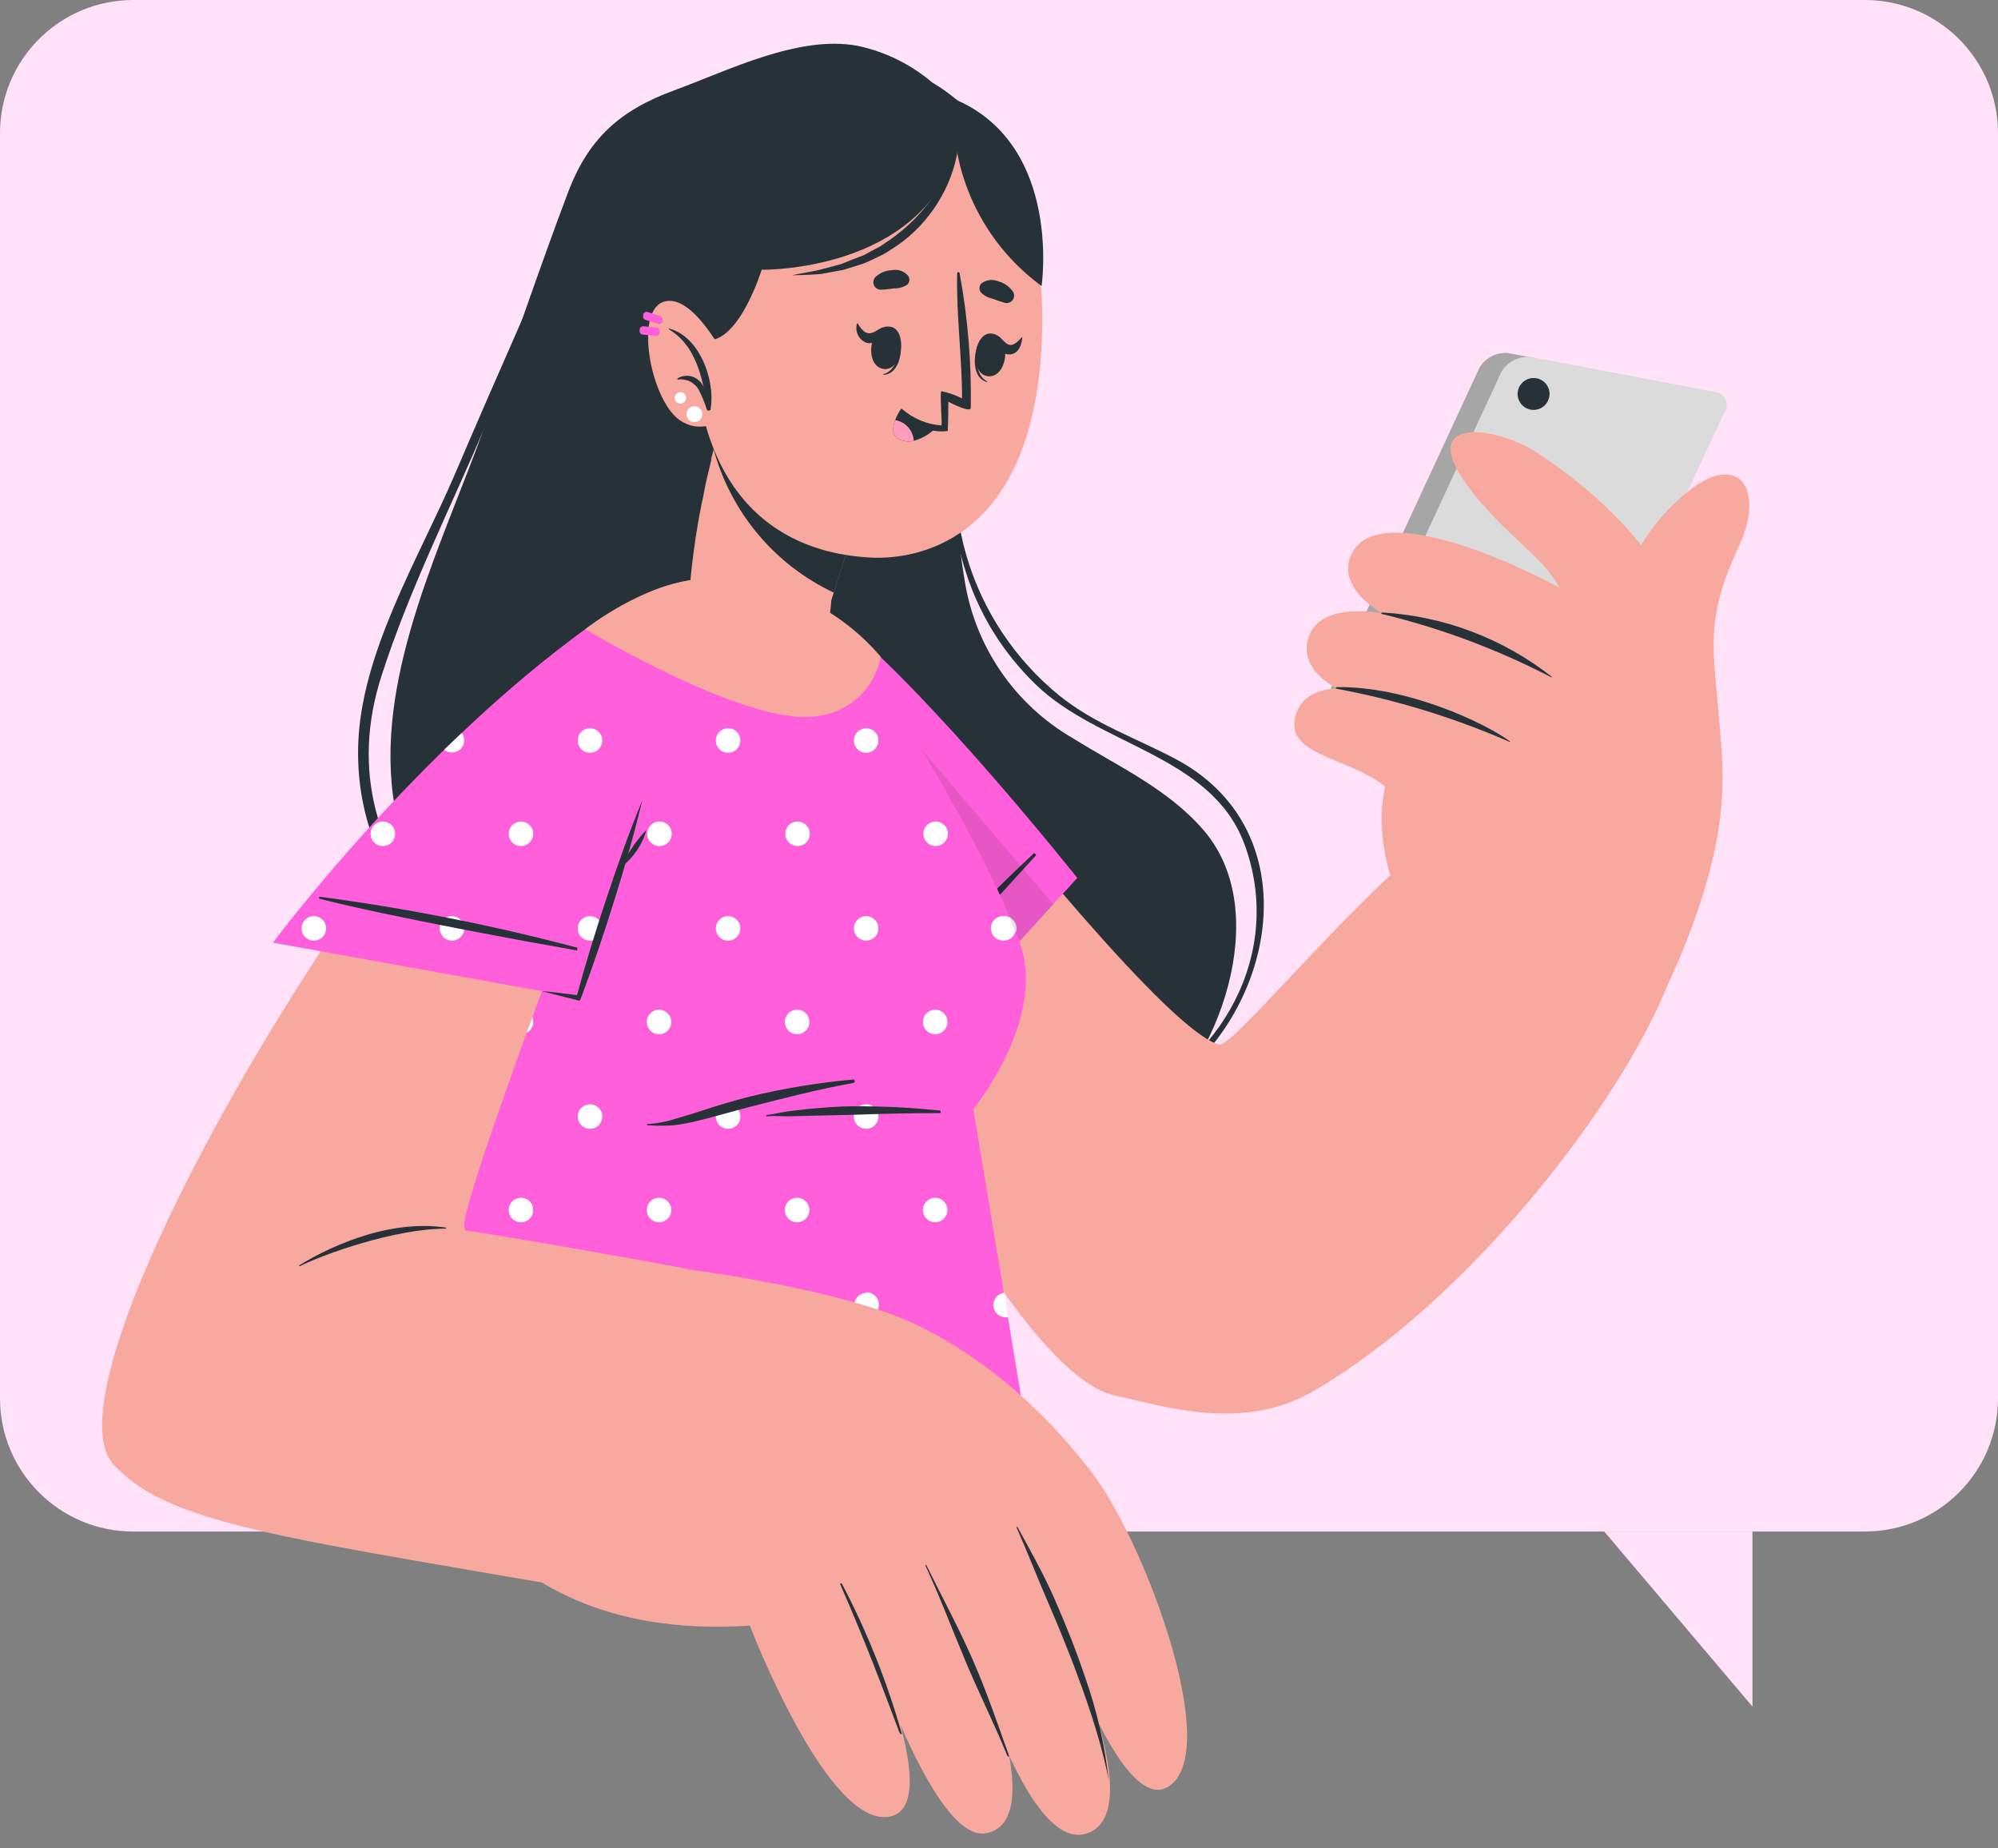 <svg width="120" height="111" viewBox="0 0 120 111" fill="none" xmlns="http://www.w3.org/2000/svg">
<rect x="0" y="0" width="120" height="111" fill="#808080" stroke="none"/>
<g id="freepik--character-1--inject-2">
<g id="Group 19">
<path id="Vector" d="M0 83.971C0 88.389 3.582 91.971 8 91.971H112C116.418 91.971 120 88.389 120 83.971V8C120 3.582 116.418 0 112 0H8C3.582 0 0 3.582 0 8V83.971Z" fill="#FFE1F8"/>
<path id="Vector_2" d="M105.252 102.483V91.971H96.35L105.252 102.483Z" fill="#FFE1F8"/>
</g>
<g id="Group 22">
<path id="Vector_3" d="M29.154 25.482C26.722 32.347 22.616 40.238 23.601 47.754C24.358 53.642 28.189 58.612 32.563 62.383C42.196 70.669 57.568 76.028 68.734 67.347C73.182 63.877 76.491 54.854 72.352 49.931C70.221 47.406 67.194 46.052 64.447 44.338C62.711 43.336 61.223 41.956 60.094 40.3C58.964 38.644 58.222 36.754 57.923 34.772C56.523 26.527 58.821 21.496 60.489 13.539C60.707 12.762 60.76 11.948 60.644 11.15C60.529 10.352 60.248 9.586 59.819 8.903C58.927 7.264 57.605 5.9 55.994 4.958C54.708 3.864 53.171 3.106 51.52 2.754C47.976 2.084 43.723 4.241 40.474 5.434C37.225 6.626 35.316 8.327 34.084 11.636C32.362 16.204 30.795 20.853 29.154 25.482Z" fill="#263238"/>
<path id="Vector_4" d="M27.304 28.516C29.943 22.34 32.663 16.224 35.409 10.089C35.409 10.055 35.49 10.089 35.469 10.089C33.386 15.206 31.37 20.344 29.213 25.428C27.056 30.512 24.585 35.395 22.924 40.553C19.166 52.141 29.695 60.48 39.763 62.925C40.219 63.039 39.991 63.756 39.535 63.595C30.761 61.184 21.276 55.068 21.51 44.84C21.644 39.24 25.141 33.56 27.304 28.516Z" fill="#263238"/>
<path id="Vector_5" d="M60.078 12.754C60.08 12.739 60.085 12.725 60.093 12.713C60.101 12.7 60.111 12.689 60.124 12.681C60.136 12.673 60.15 12.668 60.165 12.666C60.18 12.664 60.195 12.665 60.209 12.67C60.223 12.674 60.236 12.682 60.247 12.692C60.258 12.702 60.266 12.715 60.272 12.729C60.277 12.742 60.279 12.757 60.278 12.772C60.277 12.787 60.273 12.802 60.266 12.815C58.618 19.299 56.093 26.714 58.049 33.385C59.014 36.673 60.953 39.592 63.608 41.758C65.712 43.466 68.237 44.324 70.601 45.576C79.838 50.479 75.913 63.776 67.212 66.79C67.031 66.85 66.911 66.535 67.091 66.468C73.328 63.983 77.193 57.205 74.714 50.62C72.705 45.342 66.006 44.786 62.215 41.115C54.371 33.506 57.064 21.985 60.078 12.754Z" fill="#263238"/>
<path id="Vector_6" d="M88.869 22.058L79.371 42.535C79.281 42.642 79.222 42.771 79.198 42.909C79.175 43.047 79.189 43.188 79.239 43.319C79.289 43.449 79.373 43.564 79.482 43.651C79.591 43.738 79.722 43.795 79.86 43.815L90.939 45.918C91.283 45.958 91.632 45.9 91.944 45.749C92.256 45.598 92.518 45.362 92.701 45.067L102.199 24.59C102.289 24.484 102.349 24.355 102.372 24.218C102.396 24.08 102.382 23.939 102.332 23.809C102.282 23.679 102.197 23.564 102.088 23.478C101.979 23.392 101.848 23.336 101.71 23.318L90.611 21.208C90.27 21.171 89.925 21.232 89.617 21.382C89.309 21.533 89.05 21.767 88.869 22.058Z" fill="#A6A6A6"/>
<path id="Vector_7" d="M90.189 22.3L80.691 42.777C80.601 42.884 80.542 43.013 80.519 43.151C80.496 43.288 80.51 43.43 80.559 43.56C80.609 43.691 80.693 43.805 80.802 43.893C80.911 43.98 81.042 44.036 81.18 44.056L92.279 46.159C92.623 46.196 92.97 46.135 93.281 45.985C93.593 45.835 93.856 45.6 94.041 45.309L103.532 24.832C103.622 24.725 103.682 24.596 103.705 24.458C103.728 24.32 103.714 24.179 103.664 24.048C103.614 23.918 103.53 23.803 103.421 23.716C103.312 23.629 103.182 23.572 103.044 23.552L91.944 21.449C91.601 21.409 91.254 21.468 90.943 21.619C90.632 21.77 90.371 22.006 90.189 22.3Z" fill="#DBDBDB"/>
<path id="Vector_8" d="M93.043 23.86C93.003 24.046 92.909 24.215 92.773 24.346C92.637 24.478 92.465 24.567 92.279 24.601C92.093 24.635 91.9 24.613 91.727 24.538C91.553 24.463 91.405 24.338 91.302 24.179C91.199 24.02 91.146 23.834 91.148 23.645C91.151 23.455 91.21 23.271 91.317 23.115C91.425 22.959 91.576 22.839 91.752 22.769C91.928 22.699 92.121 22.682 92.306 22.722C92.43 22.747 92.547 22.797 92.651 22.868C92.755 22.939 92.844 23.031 92.913 23.137C92.981 23.243 93.028 23.361 93.05 23.485C93.073 23.61 93.07 23.737 93.043 23.86Z" fill="#263238"/>
<path id="Vector_9" d="M46.924 47.834C50.535 62.43 61.158 82.565 66.966 83.804C69.732 84.387 74.548 86.035 78.815 83.576C88.132 78.218 97.403 66.241 100.25 58.906C101.268 56.294 89.271 47.814 86.893 49.629C81.314 53.883 74.012 62.952 73.215 62.731C70.281 61.914 60.555 49.89 53.79 41.437C45.578 31.175 45.484 42.02 46.924 47.834Z" fill="#F7A9A0"/>
<path id="Vector_10" d="M103.377 44.987C103.075 39.22 102.111 37.787 104.448 32.783C105.976 29.494 104.536 27.11 101.541 29.394C96.638 33.125 95.459 40.654 95.801 43.38L103.377 44.987Z" fill="#F7A9A0"/>
<path id="Vector_11" d="M99.157 61.151C99.157 61.151 103.13 53.983 103.424 47.807C103.619 43.534 103.016 34.19 92.332 27.197C89.8 25.535 85.01 24.966 88.165 29.206C90.409 32.2 92.734 33.419 93.718 35.395C93.718 35.395 87.543 35.395 85.982 38.001C84.617 40.271 83.415 42.635 82.385 45.075C82.789 45.367 83.212 45.633 83.651 45.872C83.651 45.872 82.264 48.35 83.483 52.51L99.157 61.151Z" fill="#F7A9A0"/>
<path id="Vector_12" d="M102.996 43.675C101.602 41.919 98.581 38.249 95.072 36.105C91.166 33.721 83.014 30.184 81.279 33.078C80.007 35.208 83.008 36.829 83.008 36.829C83.008 36.829 79.324 36.078 78.6 38.249C77.93 40.258 80.328 41.343 80.328 41.343C80.328 41.343 78.017 41.27 77.749 43.299C77.428 45.737 82.325 45.49 84.126 48.243C84.501 48.866 102.996 43.675 102.996 43.675Z" fill="#F7A9A0"/>
<path id="Vector_13" d="M93.204 40.647C90.294 38.355 86.753 37.007 83.055 36.782C82.962 36.782 82.908 36.849 82.995 36.869C86.533 37.723 89.954 39.003 93.183 40.681C93.183 40.681 93.224 40.661 93.204 40.647Z" fill="#263238"/>
<path id="Vector_14" d="M90.685 44.519C89.191 43.413 84.522 41.21 80.322 41.263C80.228 41.263 80.182 41.337 80.269 41.357C83.844 42.024 87.332 43.096 90.665 44.552C90.665 44.552 90.705 44.532 90.685 44.519Z" fill="#263238"/>
<path id="Vector_15" d="M52.122 66.508L64.701 52.723C64.701 52.723 56.127 41.912 50.494 37.317C47.339 34.725 45.289 37.143 45.517 40.82C46.308 53.701 52.122 66.508 52.122 66.508Z" fill="#FF5FDA"/>
<path id="Vector_16" d="M48.612 38.771C48.614 38.917 48.571 39.061 48.491 39.183C48.41 39.305 48.295 39.401 48.161 39.457C48.026 39.514 47.877 39.529 47.733 39.501C47.59 39.473 47.458 39.402 47.355 39.299C47.251 39.195 47.181 39.063 47.153 38.92C47.124 38.776 47.139 38.628 47.196 38.493C47.253 38.358 47.348 38.243 47.47 38.162C47.593 38.082 47.736 38.04 47.882 38.041C48.076 38.041 48.261 38.118 48.398 38.255C48.535 38.392 48.612 38.578 48.612 38.771ZM47.882 49.334C47.736 49.333 47.593 49.375 47.471 49.455C47.349 49.535 47.254 49.65 47.197 49.785C47.14 49.919 47.124 50.068 47.152 50.211C47.18 50.354 47.249 50.486 47.352 50.59C47.455 50.694 47.586 50.764 47.729 50.793C47.872 50.822 48.021 50.808 48.156 50.753C48.291 50.697 48.406 50.603 48.488 50.481C48.569 50.36 48.612 50.217 48.612 50.071C48.612 49.877 48.536 49.691 48.399 49.553C48.262 49.415 48.076 49.336 47.882 49.334ZM56.175 49.334C56.029 49.333 55.886 49.375 55.764 49.455C55.642 49.535 55.546 49.65 55.489 49.785C55.432 49.919 55.417 50.068 55.445 50.211C55.472 50.354 55.542 50.486 55.645 50.59C55.748 50.694 55.879 50.764 56.022 50.793C56.165 50.822 56.313 50.808 56.449 50.753C56.584 50.697 56.699 50.603 56.78 50.481C56.861 50.36 56.905 50.217 56.905 50.071C56.905 49.877 56.828 49.691 56.691 49.553C56.555 49.415 56.369 49.336 56.175 49.334ZM52.029 43.735C51.882 43.733 51.739 43.776 51.617 43.856C51.494 43.937 51.399 44.051 51.342 44.186C51.286 44.321 51.271 44.47 51.299 44.614C51.327 44.757 51.397 44.889 51.501 44.992C51.604 45.096 51.736 45.166 51.88 45.194C52.023 45.223 52.172 45.208 52.307 45.151C52.442 45.094 52.557 44.999 52.637 44.877C52.718 44.754 52.76 44.611 52.759 44.465C52.759 44.271 52.682 44.085 52.545 43.949C52.408 43.812 52.222 43.735 52.029 43.735ZM56.175 60.648C56.029 60.647 55.885 60.689 55.763 60.769C55.641 60.85 55.545 60.965 55.489 61.1C55.432 61.235 55.417 61.383 55.445 61.527C55.473 61.67 55.544 61.802 55.647 61.906C55.751 62.009 55.882 62.08 56.026 62.108C56.169 62.136 56.318 62.121 56.453 62.064C56.588 62.008 56.703 61.912 56.783 61.79C56.864 61.668 56.906 61.524 56.905 61.378C56.907 61.281 56.889 61.185 56.853 61.095C56.817 61.005 56.764 60.922 56.696 60.853C56.628 60.784 56.547 60.729 56.457 60.691C56.368 60.654 56.272 60.635 56.175 60.635V60.648ZM52.029 55.028C51.883 55.027 51.739 55.069 51.617 55.149C51.495 55.229 51.4 55.344 51.343 55.478C51.286 55.613 51.271 55.761 51.298 55.904C51.326 56.048 51.396 56.18 51.498 56.283C51.601 56.387 51.732 56.458 51.876 56.487C52.019 56.516 52.167 56.502 52.302 56.446C52.437 56.391 52.553 56.296 52.634 56.175C52.715 56.054 52.759 55.911 52.759 55.765C52.76 55.668 52.743 55.571 52.707 55.48C52.671 55.39 52.618 55.307 52.55 55.238C52.482 55.168 52.401 55.112 52.312 55.074C52.222 55.036 52.126 55.016 52.029 55.015V55.028ZM60.321 55.028C60.175 55.027 60.032 55.069 59.91 55.149C59.788 55.229 59.692 55.344 59.636 55.478C59.579 55.613 59.563 55.761 59.591 55.904C59.618 56.048 59.688 56.18 59.791 56.283C59.894 56.387 60.025 56.458 60.168 56.487C60.311 56.516 60.46 56.502 60.595 56.446C60.73 56.391 60.845 56.296 60.926 56.175C61.008 56.054 61.051 55.911 61.051 55.765C61.053 55.668 61.035 55.571 61 55.48C60.964 55.39 60.91 55.307 60.843 55.238C60.775 55.168 60.694 55.112 60.604 55.074C60.515 55.036 60.418 55.016 60.321 55.015V55.028ZM52.029 66.328L52.122 66.543L52.276 66.375C52.199 66.338 52.114 66.317 52.029 66.315V66.328Z" fill="white"/>
<path id="Vector_17" d="M62.09 51.244C59.98 53.206 54.407 58.685 51.252 62.725C51.252 62.725 51.319 62.832 51.339 62.812C54.474 59.851 60.281 53.501 62.217 51.371C62.251 51.331 62.137 51.21 62.09 51.244Z" fill="#263238"/>
<path id="Vector_18" opacity="0.1" d="M63.26 54.311L52.121 66.509C52.121 66.509 46.313 53.681 45.516 40.807C45.355 38.275 46.28 36.346 47.894 36.226L63.26 54.311Z" fill="black"/>
<path id="Vector_19" d="M61.842 86.979H15.295C15.295 86.979 20.781 55.095 35.779 38.021C39.797 33.412 45.906 34.196 49.376 37.311C50.592 38.5 51.712 39.783 52.725 41.149C55.88 45.168 61.031 54.928 61.507 57.553C62.304 61.907 58.459 66.603 58.459 66.603L61.842 86.979Z" fill="#FF5FDA"/>
<path id="Vector_20" d="M40.319 38.771C40.32 38.917 40.278 39.061 40.197 39.183C40.117 39.305 40.002 39.401 39.867 39.457C39.732 39.514 39.584 39.529 39.44 39.501C39.297 39.473 39.165 39.402 39.061 39.299C38.958 39.195 38.887 39.063 38.859 38.92C38.831 38.776 38.846 38.628 38.903 38.493C38.959 38.358 39.055 38.243 39.177 38.162C39.299 38.082 39.443 38.04 39.589 38.041C39.685 38.041 39.78 38.06 39.868 38.097C39.957 38.133 40.037 38.187 40.105 38.255C40.173 38.323 40.227 38.403 40.263 38.492C40.3 38.58 40.319 38.675 40.319 38.771ZM47.881 38.041C47.735 38.04 47.592 38.082 47.469 38.162C47.347 38.243 47.252 38.358 47.195 38.493C47.139 38.628 47.123 38.776 47.152 38.92C47.18 39.063 47.25 39.195 47.354 39.299C47.457 39.402 47.589 39.473 47.733 39.501C47.876 39.529 48.025 39.514 48.16 39.457C48.295 39.401 48.41 39.305 48.49 39.183C48.571 39.061 48.613 38.917 48.611 38.771C48.611 38.578 48.535 38.392 48.398 38.255C48.261 38.118 48.075 38.041 47.881 38.041ZM31.323 49.334C31.177 49.333 31.034 49.375 30.912 49.455C30.79 49.535 30.694 49.65 30.637 49.785C30.581 49.919 30.565 50.068 30.593 50.211C30.62 50.354 30.69 50.486 30.793 50.59C30.896 50.694 31.027 50.764 31.17 50.793C31.313 50.822 31.462 50.808 31.597 50.753C31.732 50.697 31.847 50.603 31.928 50.481C32.01 50.36 32.053 50.217 32.053 50.071C32.053 49.877 31.976 49.691 31.84 49.553C31.703 49.415 31.517 49.336 31.323 49.334ZM39.616 49.334C39.47 49.333 39.327 49.375 39.204 49.455C39.082 49.535 38.987 49.65 38.93 49.785C38.873 49.919 38.858 50.068 38.885 50.211C38.913 50.354 38.983 50.486 39.086 50.59C39.188 50.694 39.319 50.764 39.463 50.793C39.606 50.822 39.754 50.808 39.889 50.753C40.024 50.697 40.14 50.603 40.221 50.481C40.302 50.36 40.346 50.217 40.346 50.071C40.346 49.973 40.326 49.875 40.288 49.785C40.249 49.694 40.193 49.612 40.123 49.543C40.052 49.474 39.969 49.42 39.877 49.385C39.785 49.349 39.687 49.332 39.589 49.334H39.616ZM47.908 49.334C47.762 49.333 47.619 49.375 47.497 49.455C47.375 49.535 47.279 49.65 47.223 49.785C47.166 49.919 47.15 50.068 47.178 50.211C47.206 50.354 47.275 50.486 47.378 50.59C47.481 50.694 47.612 50.764 47.755 50.793C47.898 50.822 48.047 50.808 48.182 50.753C48.317 50.697 48.432 50.603 48.514 50.481C48.595 50.36 48.638 50.217 48.638 50.071C48.638 49.973 48.619 49.875 48.58 49.785C48.542 49.694 48.486 49.612 48.415 49.543C48.345 49.474 48.261 49.42 48.169 49.385C48.078 49.349 47.98 49.332 47.881 49.334H47.908ZM56.201 49.334C56.055 49.333 55.912 49.375 55.79 49.455C55.667 49.535 55.572 49.65 55.515 49.785C55.458 49.919 55.443 50.068 55.471 50.211C55.498 50.354 55.568 50.486 55.671 50.59C55.773 50.694 55.905 50.764 56.048 50.793C56.191 50.822 56.339 50.808 56.474 50.753C56.609 50.697 56.725 50.603 56.806 50.481C56.888 50.36 56.931 50.217 56.931 50.071C56.931 49.973 56.911 49.875 56.873 49.785C56.835 49.694 56.779 49.612 56.708 49.543C56.637 49.474 56.554 49.42 56.462 49.385C56.37 49.349 56.272 49.332 56.174 49.334H56.201ZM35.443 43.735C35.296 43.733 35.153 43.776 35.031 43.856C34.908 43.937 34.813 44.051 34.756 44.186C34.7 44.321 34.685 44.47 34.713 44.614C34.741 44.757 34.811 44.889 34.915 44.992C35.018 45.096 35.15 45.166 35.294 45.194C35.437 45.223 35.586 45.208 35.721 45.151C35.856 45.094 35.971 44.999 36.051 44.877C36.132 44.754 36.174 44.611 36.173 44.465C36.173 44.271 36.096 44.085 35.959 43.949C35.822 43.812 35.636 43.735 35.443 43.735ZM43.735 43.735C43.589 43.733 43.445 43.776 43.323 43.856C43.201 43.937 43.105 44.051 43.049 44.186C42.992 44.321 42.977 44.47 43.005 44.614C43.034 44.757 43.104 44.889 43.207 44.992C43.311 45.096 43.443 45.166 43.586 45.194C43.73 45.223 43.879 45.208 44.014 45.151C44.148 45.094 44.263 44.999 44.344 44.877C44.424 44.754 44.467 44.611 44.465 44.465C44.465 44.271 44.388 44.085 44.251 43.949C44.114 43.812 43.929 43.735 43.735 43.735ZM52.028 43.735C51.881 43.733 51.738 43.776 51.616 43.856C51.494 43.937 51.398 44.051 51.342 44.186C51.285 44.321 51.27 44.47 51.298 44.614C51.326 44.757 51.397 44.889 51.5 44.992C51.603 45.096 51.735 45.166 51.879 45.194C52.022 45.223 52.171 45.208 52.306 45.151C52.441 45.094 52.556 44.999 52.636 44.877C52.717 44.754 52.759 44.611 52.758 44.465C52.758 44.271 52.681 44.085 52.544 43.949C52.407 43.812 52.221 43.735 52.028 43.735ZM23.004 60.635H22.85C22.698 61.014 22.55 61.396 22.407 61.78C22.474 61.876 22.563 61.955 22.667 62.008C22.771 62.062 22.887 62.089 23.004 62.088C23.186 62.071 23.355 61.986 23.479 61.85C23.602 61.715 23.67 61.538 23.67 61.355C23.67 61.171 23.602 60.995 23.479 60.859C23.355 60.724 23.186 60.639 23.004 60.621V60.635ZM31.296 60.635C31.15 60.633 31.006 60.675 30.884 60.756C30.762 60.836 30.667 60.952 30.61 61.086C30.553 61.221 30.538 61.37 30.567 61.514C30.595 61.657 30.665 61.789 30.768 61.892C30.872 61.996 31.004 62.066 31.147 62.094C31.291 62.123 31.44 62.108 31.575 62.051C31.709 61.994 31.825 61.899 31.905 61.777C31.985 61.654 32.028 61.511 32.026 61.365C32.026 61.176 31.953 60.994 31.822 60.858C31.691 60.721 31.512 60.642 31.323 60.635H31.296ZM39.589 60.635C39.443 60.633 39.299 60.675 39.177 60.756C39.055 60.836 38.959 60.952 38.903 61.086C38.846 61.221 38.831 61.37 38.859 61.514C38.887 61.657 38.958 61.789 39.061 61.892C39.165 61.996 39.297 62.066 39.44 62.094C39.584 62.123 39.732 62.108 39.867 62.051C40.002 61.994 40.117 61.899 40.197 61.777C40.278 61.654 40.32 61.511 40.319 61.365C40.319 61.171 40.242 60.985 40.105 60.849C39.968 60.712 39.782 60.635 39.589 60.635ZM47.881 60.635C47.735 60.633 47.592 60.675 47.469 60.756C47.347 60.836 47.252 60.952 47.195 61.086C47.139 61.221 47.123 61.37 47.152 61.514C47.18 61.657 47.25 61.789 47.354 61.892C47.457 61.996 47.589 62.066 47.733 62.094C47.876 62.123 48.025 62.108 48.16 62.051C48.295 61.994 48.41 61.899 48.49 61.777C48.571 61.654 48.613 61.511 48.611 61.365C48.611 61.171 48.535 60.985 48.398 60.849C48.261 60.712 48.075 60.635 47.881 60.635ZM56.174 60.635C56.028 60.633 55.884 60.675 55.762 60.756C55.64 60.836 55.544 60.952 55.488 61.086C55.431 61.221 55.416 61.37 55.444 61.514C55.472 61.657 55.543 61.789 55.646 61.892C55.75 61.996 55.882 62.066 56.025 62.094C56.169 62.123 56.317 62.108 56.452 62.051C56.587 61.994 56.702 61.899 56.783 61.777C56.863 61.654 56.905 61.511 56.904 61.365C56.904 61.171 56.827 60.985 56.69 60.849C56.553 60.712 56.368 60.635 56.174 60.635ZM27.15 55.015C27.004 55.013 26.861 55.055 26.739 55.136C26.617 55.216 26.521 55.33 26.464 55.465C26.408 55.599 26.392 55.748 26.42 55.891C26.447 56.035 26.517 56.166 26.62 56.27C26.723 56.374 26.854 56.445 26.997 56.474C27.14 56.503 27.289 56.488 27.424 56.433C27.559 56.377 27.674 56.283 27.755 56.162C27.837 56.04 27.88 55.898 27.88 55.752C27.88 55.557 27.803 55.371 27.667 55.233C27.53 55.095 27.344 55.017 27.15 55.015ZM35.443 55.015C35.297 55.013 35.153 55.055 35.031 55.136C34.909 55.216 34.814 55.33 34.757 55.465C34.7 55.599 34.685 55.748 34.712 55.891C34.74 56.035 34.81 56.166 34.912 56.27C35.015 56.374 35.147 56.445 35.29 56.474C35.433 56.503 35.581 56.488 35.716 56.433C35.851 56.377 35.967 56.283 36.048 56.162C36.129 56.04 36.173 55.898 36.173 55.752C36.173 55.557 36.096 55.371 35.959 55.233C35.822 55.095 35.637 55.017 35.443 55.015ZM43.735 55.015C43.589 55.013 43.446 55.055 43.324 55.136C43.202 55.216 43.106 55.33 43.05 55.465C42.993 55.599 42.977 55.748 43.005 55.891C43.033 56.035 43.102 56.166 43.205 56.27C43.308 56.374 43.439 56.445 43.582 56.474C43.725 56.503 43.874 56.488 44.009 56.433C44.144 56.377 44.259 56.283 44.34 56.162C44.422 56.04 44.465 55.898 44.465 55.752C44.465 55.557 44.389 55.371 44.252 55.233C44.115 55.095 43.929 55.017 43.735 55.015ZM52.028 55.015C51.882 55.013 51.739 55.055 51.617 55.136C51.494 55.216 51.399 55.33 51.342 55.465C51.285 55.599 51.27 55.748 51.297 55.891C51.325 56.035 51.395 56.166 51.498 56.27C51.6 56.374 51.732 56.445 51.875 56.474C52.018 56.503 52.166 56.488 52.301 56.433C52.436 56.377 52.552 56.283 52.633 56.162C52.714 56.04 52.758 55.898 52.758 55.752C52.758 55.557 52.681 55.371 52.544 55.233C52.408 55.095 52.222 55.017 52.028 55.015ZM60.689 55.122C60.579 55.051 60.451 55.014 60.32 55.015C60.218 55.005 60.115 55.017 60.017 55.049C59.92 55.081 59.83 55.134 59.755 55.203C59.678 55.272 59.618 55.356 59.576 55.45C59.535 55.544 59.513 55.645 59.513 55.748C59.513 55.851 59.535 55.952 59.576 56.046C59.618 56.14 59.678 56.224 59.755 56.293C59.83 56.362 59.92 56.415 60.017 56.447C60.115 56.48 60.218 56.491 60.32 56.482C60.475 56.475 60.624 56.419 60.745 56.321C60.865 56.223 60.951 56.089 60.99 55.939L60.689 55.122ZM23.004 71.928C22.858 71.927 22.715 71.969 22.593 72.049C22.47 72.129 22.375 72.244 22.318 72.378C22.261 72.513 22.246 72.661 22.273 72.805C22.301 72.948 22.371 73.08 22.474 73.183C22.576 73.287 22.708 73.358 22.851 73.387C22.994 73.416 23.142 73.402 23.277 73.346C23.412 73.291 23.528 73.196 23.609 73.075C23.69 72.954 23.734 72.811 23.734 72.665C23.734 72.471 23.657 72.284 23.52 72.146C23.384 72.008 23.198 71.93 23.004 71.928ZM31.296 71.928C31.15 71.927 31.007 71.969 30.885 72.049C30.763 72.129 30.668 72.244 30.611 72.378C30.554 72.513 30.538 72.661 30.566 72.805C30.594 72.948 30.663 73.08 30.766 73.183C30.869 73.287 31 73.358 31.143 73.387C31.286 73.416 31.435 73.402 31.57 73.346C31.705 73.291 31.82 73.196 31.902 73.075C31.983 72.954 32.026 72.811 32.026 72.665C32.026 72.475 31.953 72.293 31.823 72.155C31.692 72.018 31.513 71.937 31.323 71.928H31.296ZM39.589 71.928C39.443 71.927 39.3 71.969 39.178 72.049C39.056 72.129 38.96 72.244 38.903 72.378C38.846 72.513 38.831 72.661 38.859 72.805C38.886 72.948 38.956 73.08 39.059 73.183C39.161 73.287 39.293 73.358 39.436 73.387C39.579 73.416 39.727 73.402 39.862 73.346C39.998 73.291 40.113 73.196 40.194 73.075C40.276 72.954 40.319 72.811 40.319 72.665C40.319 72.471 40.242 72.284 40.105 72.146C39.969 72.008 39.783 71.93 39.589 71.928ZM47.881 71.928C47.735 71.927 47.592 71.969 47.47 72.049C47.348 72.129 47.253 72.244 47.196 72.378C47.139 72.513 47.123 72.661 47.151 72.805C47.179 72.948 47.248 73.08 47.351 73.183C47.454 73.287 47.585 73.358 47.728 73.387C47.871 73.416 48.02 73.402 48.155 73.346C48.29 73.291 48.406 73.196 48.487 73.075C48.568 72.954 48.611 72.811 48.611 72.665C48.611 72.471 48.535 72.284 48.398 72.146C48.261 72.008 48.076 71.93 47.881 71.928ZM56.174 71.928C56.028 71.927 55.885 71.969 55.763 72.049C55.641 72.129 55.545 72.244 55.488 72.378C55.432 72.513 55.416 72.661 55.444 72.805C55.471 72.948 55.541 73.08 55.644 73.183C55.747 73.287 55.878 73.358 56.021 73.387C56.164 73.416 56.313 73.402 56.448 73.346C56.583 73.291 56.698 73.196 56.779 73.075C56.861 72.954 56.904 72.811 56.904 72.665C56.904 72.471 56.827 72.284 56.691 72.146C56.554 72.008 56.368 71.93 56.174 71.928ZM27.15 66.315C27.004 66.314 26.86 66.356 26.738 66.436C26.616 66.517 26.52 66.632 26.464 66.767C26.407 66.901 26.392 67.05 26.42 67.194C26.448 67.337 26.519 67.469 26.622 67.573C26.726 67.676 26.858 67.746 27.001 67.775C27.145 67.803 27.293 67.788 27.428 67.731C27.563 67.674 27.678 67.579 27.759 67.457C27.839 67.335 27.881 67.191 27.88 67.045C27.88 66.851 27.803 66.666 27.666 66.529C27.529 66.392 27.344 66.315 27.15 66.315ZM35.443 66.315C35.296 66.314 35.153 66.356 35.031 66.436C34.908 66.517 34.813 66.632 34.756 66.767C34.7 66.901 34.685 67.05 34.713 67.194C34.741 67.337 34.811 67.469 34.915 67.573C35.018 67.676 35.15 67.746 35.294 67.775C35.437 67.803 35.586 67.788 35.721 67.731C35.856 67.674 35.971 67.579 36.051 67.457C36.132 67.335 36.174 67.191 36.173 67.045C36.173 66.851 36.096 66.666 35.959 66.529C35.822 66.392 35.636 66.315 35.443 66.315ZM43.735 66.315C43.589 66.314 43.445 66.356 43.323 66.436C43.201 66.517 43.105 66.632 43.049 66.767C42.992 66.901 42.977 67.05 43.005 67.194C43.034 67.337 43.104 67.469 43.207 67.573C43.311 67.676 43.443 67.746 43.586 67.775C43.73 67.803 43.879 67.788 44.014 67.731C44.148 67.674 44.263 67.579 44.344 67.457C44.424 67.335 44.467 67.191 44.465 67.045C44.465 66.851 44.388 66.666 44.251 66.529C44.114 66.392 43.929 66.315 43.735 66.315ZM52.028 66.315C51.881 66.314 51.738 66.356 51.616 66.436C51.494 66.517 51.398 66.632 51.342 66.767C51.285 66.901 51.27 67.05 51.298 67.194C51.326 67.337 51.397 67.469 51.5 67.573C51.603 67.676 51.735 67.746 51.879 67.775C52.022 67.803 52.171 67.788 52.306 67.731C52.441 67.674 52.556 67.579 52.636 67.457C52.717 67.335 52.759 67.191 52.758 67.045C52.758 66.851 52.681 66.666 52.544 66.529C52.407 66.392 52.221 66.315 52.028 66.315ZM23.004 83.255C22.857 83.254 22.714 83.296 22.592 83.376C22.47 83.457 22.374 83.572 22.317 83.707C22.261 83.842 22.246 83.99 22.274 84.134C22.302 84.277 22.372 84.409 22.476 84.513C22.579 84.616 22.711 84.686 22.855 84.715C22.998 84.743 23.147 84.728 23.282 84.671C23.417 84.615 23.532 84.519 23.612 84.397C23.693 84.275 23.735 84.131 23.734 83.985C23.734 83.889 23.715 83.794 23.678 83.706C23.642 83.617 23.588 83.537 23.52 83.469C23.452 83.401 23.372 83.347 23.283 83.311C23.195 83.274 23.099 83.255 23.004 83.255ZM31.323 83.255C31.177 83.254 31.033 83.296 30.911 83.376C30.789 83.457 30.694 83.572 30.637 83.707C30.58 83.842 30.565 83.99 30.593 84.134C30.622 84.277 30.692 84.409 30.795 84.513C30.899 84.616 31.031 84.686 31.174 84.715C31.318 84.743 31.466 84.728 31.601 84.671C31.736 84.615 31.851 84.519 31.932 84.397C32.012 84.275 32.054 84.131 32.053 83.985C32.053 83.791 31.976 83.606 31.839 83.469C31.702 83.332 31.517 83.255 31.323 83.255ZM39.616 83.255C39.469 83.254 39.326 83.296 39.204 83.376C39.081 83.457 38.986 83.572 38.929 83.707C38.873 83.842 38.858 83.99 38.886 84.134C38.914 84.277 38.984 84.409 39.088 84.513C39.191 84.616 39.323 84.686 39.467 84.715C39.61 84.743 39.759 84.728 39.894 84.671C40.029 84.615 40.144 84.519 40.224 84.397C40.305 84.275 40.347 84.131 40.346 83.985C40.346 83.887 40.326 83.79 40.288 83.699C40.249 83.609 40.193 83.527 40.123 83.459C40.052 83.391 39.968 83.338 39.876 83.303C39.785 83.268 39.687 83.251 39.589 83.255H39.616ZM47.908 83.255C47.762 83.254 47.618 83.296 47.496 83.376C47.374 83.457 47.279 83.572 47.222 83.707C47.165 83.842 47.15 83.99 47.178 84.134C47.207 84.277 47.277 84.409 47.38 84.513C47.484 84.616 47.616 84.686 47.759 84.715C47.903 84.743 48.052 84.728 48.187 84.671C48.321 84.615 48.436 84.519 48.517 84.397C48.597 84.275 48.64 84.131 48.638 83.985C48.638 83.887 48.619 83.79 48.58 83.699C48.542 83.609 48.486 83.527 48.415 83.459C48.344 83.391 48.261 83.338 48.169 83.303C48.077 83.268 47.98 83.251 47.881 83.255H47.908ZM56.201 83.255C56.054 83.254 55.911 83.296 55.789 83.376C55.667 83.457 55.571 83.572 55.515 83.707C55.458 83.842 55.443 83.99 55.471 84.134C55.499 84.277 55.57 84.409 55.673 84.513C55.776 84.616 55.908 84.686 56.052 84.715C56.196 84.743 56.344 84.728 56.479 84.671C56.614 84.615 56.729 84.519 56.809 84.397C56.89 84.275 56.932 84.131 56.931 83.985C56.931 83.887 56.911 83.79 56.873 83.699C56.834 83.609 56.778 83.527 56.708 83.459C56.637 83.391 56.553 83.338 56.462 83.303C56.37 83.268 56.272 83.251 56.174 83.255H56.201ZM18.884 77.635C18.738 77.634 18.595 77.676 18.473 77.756C18.351 77.836 18.256 77.951 18.199 78.085C18.142 78.22 18.126 78.368 18.154 78.511C18.182 78.655 18.251 78.787 18.354 78.891C18.457 78.994 18.588 79.065 18.731 79.094C18.874 79.123 19.023 79.109 19.158 79.053C19.293 78.998 19.408 78.903 19.49 78.782C19.571 78.661 19.614 78.518 19.614 78.372C19.618 78.271 19.601 78.171 19.564 78.077C19.528 77.983 19.472 77.898 19.401 77.826C19.33 77.754 19.245 77.698 19.152 77.661C19.058 77.623 18.958 77.605 18.857 77.608L18.884 77.635ZM27.177 77.635C27.031 77.634 26.888 77.676 26.766 77.756C26.643 77.836 26.548 77.951 26.491 78.085C26.434 78.22 26.419 78.368 26.447 78.511C26.474 78.655 26.544 78.787 26.647 78.891C26.749 78.994 26.881 79.065 27.024 79.094C27.167 79.123 27.315 79.109 27.45 79.053C27.585 78.998 27.701 78.903 27.782 78.782C27.863 78.661 27.907 78.518 27.907 78.372C27.91 78.271 27.893 78.171 27.857 78.077C27.82 77.983 27.765 77.898 27.694 77.826C27.623 77.754 27.538 77.698 27.445 77.661C27.351 77.623 27.251 77.605 27.15 77.608L27.177 77.635ZM35.469 77.635C35.323 77.634 35.18 77.676 35.058 77.756C34.936 77.836 34.841 77.951 34.784 78.085C34.727 78.22 34.712 78.368 34.739 78.511C34.767 78.655 34.836 78.787 34.939 78.891C35.042 78.994 35.173 79.065 35.316 79.094C35.459 79.123 35.608 79.109 35.743 79.053C35.878 78.998 35.993 78.903 36.075 78.782C36.156 78.661 36.199 78.518 36.199 78.372C36.203 78.271 36.186 78.171 36.15 78.077C36.113 77.983 36.057 77.898 35.986 77.826C35.915 77.754 35.831 77.698 35.737 77.661C35.644 77.623 35.543 77.605 35.443 77.608L35.469 77.635ZM43.762 77.635C43.616 77.634 43.473 77.676 43.351 77.756C43.229 77.836 43.133 77.951 43.076 78.085C43.02 78.22 43.004 78.368 43.032 78.511C43.059 78.655 43.129 78.787 43.232 78.891C43.335 78.994 43.466 79.065 43.609 79.094C43.752 79.123 43.901 79.109 44.036 79.053C44.171 78.998 44.286 78.903 44.367 78.782C44.449 78.661 44.492 78.518 44.492 78.372C44.496 78.271 44.479 78.171 44.442 78.077C44.405 77.983 44.35 77.898 44.279 77.826C44.208 77.754 44.123 77.698 44.03 77.661C43.936 77.623 43.836 77.605 43.735 77.608L43.762 77.635ZM52.054 77.635C51.908 77.634 51.765 77.676 51.643 77.756C51.521 77.836 51.426 77.951 51.369 78.085C51.312 78.22 51.297 78.368 51.324 78.511C51.352 78.655 51.422 78.787 51.524 78.891C51.627 78.994 51.758 79.065 51.901 79.094C52.045 79.123 52.193 79.109 52.328 79.053C52.463 78.998 52.579 78.903 52.66 78.782C52.741 78.661 52.785 78.518 52.785 78.372C52.788 78.271 52.771 78.171 52.735 78.077C52.698 77.983 52.642 77.898 52.572 77.826C52.501 77.754 52.416 77.698 52.322 77.661C52.229 77.623 52.128 77.605 52.028 77.608L52.054 77.635ZM60.327 77.635C60.145 77.653 59.975 77.737 59.852 77.873C59.729 78.009 59.66 78.185 59.66 78.368C59.66 78.552 59.729 78.728 59.852 78.864C59.975 79 60.145 79.085 60.327 79.102C60.398 79.112 60.47 79.112 60.541 79.102L60.327 77.635Z" fill="white"/>
<path id="Vector_21" d="M51.245 64.828C49.146 65.015 47.064 65.358 45.016 65.853C44.004 66.114 43.006 66.415 42.008 66.744C41.513 66.911 41.017 67.058 40.515 67.199C39.996 67.366 39.458 67.467 38.914 67.501C38.908 67.498 38.901 67.497 38.894 67.497C38.888 67.498 38.881 67.5 38.876 67.504C38.87 67.507 38.865 67.512 38.862 67.518C38.859 67.524 38.857 67.531 38.857 67.537C38.857 67.544 38.859 67.551 38.862 67.556C38.865 67.562 38.87 67.567 38.876 67.571C38.881 67.575 38.888 67.577 38.894 67.577C38.901 67.578 38.908 67.577 38.914 67.574C39.429 67.611 39.946 67.611 40.461 67.574C40.958 67.516 41.45 67.424 41.935 67.299C42.966 67.045 43.984 66.744 45.009 66.476C47.086 65.947 49.162 65.411 51.272 65.029C51.373 64.982 51.346 64.821 51.245 64.828Z" fill="#263238"/>
<path id="Vector_22" d="M56.435 66.69C54.706 66.508 52.969 66.423 51.231 66.435C50.36 66.435 49.496 66.509 48.632 66.589C48.216 66.629 47.801 66.683 47.392 66.73C46.984 66.777 46.495 66.911 46.053 66.958C46.006 66.958 46.006 67.038 46.053 67.038C46.481 66.998 46.917 67.038 47.352 67.038L48.652 67.005L51.251 66.944C52.986 66.884 54.714 66.844 56.449 66.844C56.529 66.83 56.522 66.697 56.435 66.69Z" fill="#263238"/>
<path id="Vector_23" d="M32.067 40.54C19.266 53.943 3.371 81.963 6.54 87.536C10.05 93.738 28.49 74.655 27.914 73.744C27.418 72.967 33.795 56.1 38.424 43.762C43.052 31.424 35.229 37.224 32.067 40.54Z" fill="#F7A9A0"/>
<path id="Vector_24" d="M16.393 56.609L34.76 59.918C34.76 59.918 39.341 46.903 40.252 39.676C40.761 35.657 38.383 35.462 35.389 37.612C24.906 45.148 16.393 56.609 16.393 56.609Z" fill="#FF5FDA"/>
<path id="Vector_25" d="M40.318 38.771C40.32 38.917 40.277 39.061 40.197 39.183C40.117 39.305 40.002 39.401 39.867 39.457C39.732 39.514 39.583 39.529 39.44 39.501C39.296 39.473 39.164 39.402 39.061 39.299C38.957 39.195 38.887 39.063 38.859 38.92C38.83 38.776 38.846 38.628 38.902 38.493C38.959 38.358 39.054 38.243 39.176 38.162C39.299 38.082 39.442 38.04 39.588 38.041C39.684 38.041 39.779 38.06 39.868 38.097C39.956 38.133 40.037 38.187 40.105 38.255C40.172 38.323 40.226 38.403 40.263 38.492C40.3 38.58 40.318 38.675 40.318 38.771ZM23.003 49.334C22.857 49.333 22.714 49.375 22.592 49.455C22.47 49.535 22.374 49.65 22.318 49.785C22.261 49.919 22.245 50.068 22.273 50.211C22.301 50.354 22.37 50.486 22.473 50.59C22.576 50.694 22.707 50.764 22.85 50.793C22.993 50.822 23.142 50.808 23.277 50.753C23.412 50.697 23.527 50.603 23.609 50.481C23.69 50.36 23.733 50.217 23.733 50.071C23.733 49.877 23.657 49.691 23.52 49.553C23.383 49.415 23.197 49.336 23.003 49.334ZM31.296 49.334C31.15 49.333 31.006 49.375 30.884 49.455C30.762 49.535 30.667 49.65 30.61 49.785C30.553 49.919 30.538 50.068 30.566 50.211C30.593 50.354 30.663 50.486 30.766 50.59C30.868 50.694 31 50.764 31.143 50.793C31.286 50.822 31.434 50.808 31.569 50.753C31.704 50.697 31.82 50.603 31.901 50.481C31.982 50.36 32.026 50.217 32.026 50.071C32.026 49.882 31.953 49.699 31.822 49.562C31.691 49.425 31.512 49.343 31.323 49.334H31.296ZM27.732 44.016C27.377 44.351 27.022 44.686 26.68 45.021C26.812 45.131 26.978 45.19 27.149 45.188C27.246 45.188 27.341 45.169 27.43 45.132C27.519 45.095 27.6 45.041 27.668 44.972C27.736 44.904 27.79 44.822 27.826 44.733C27.862 44.644 27.88 44.548 27.88 44.451C27.88 44.294 27.828 44.141 27.732 44.016ZM35.442 43.735C35.296 43.733 35.152 43.776 35.03 43.856C34.908 43.937 34.812 44.051 34.756 44.186C34.699 44.321 34.684 44.47 34.712 44.614C34.74 44.757 34.811 44.889 34.914 44.992C35.018 45.096 35.15 45.166 35.293 45.194C35.437 45.223 35.585 45.208 35.72 45.151C35.855 45.094 35.97 44.999 36.051 44.877C36.131 44.754 36.173 44.611 36.172 44.465C36.172 44.271 36.095 44.085 35.958 43.949C35.821 43.812 35.636 43.735 35.442 43.735ZM18.857 55.015C18.711 55.013 18.568 55.056 18.446 55.136C18.324 55.216 18.228 55.33 18.171 55.465C18.114 55.599 18.099 55.748 18.127 55.891C18.154 56.035 18.224 56.166 18.327 56.27C18.43 56.374 18.561 56.445 18.704 56.474C18.847 56.503 18.995 56.488 19.131 56.433C19.265 56.377 19.381 56.283 19.462 56.162C19.544 56.04 19.587 55.898 19.587 55.752C19.587 55.557 19.51 55.371 19.373 55.233C19.237 55.095 19.051 55.017 18.857 55.015ZM27.149 55.015C27.003 55.013 26.86 55.056 26.738 55.136C26.616 55.216 26.521 55.33 26.464 55.465C26.407 55.599 26.392 55.748 26.419 55.891C26.447 56.035 26.517 56.166 26.619 56.27C26.722 56.374 26.853 56.445 26.996 56.474C27.14 56.503 27.288 56.488 27.423 56.433C27.558 56.377 27.674 56.283 27.755 56.162C27.836 56.04 27.88 55.898 27.88 55.752C27.88 55.557 27.803 55.371 27.666 55.233C27.529 55.095 27.344 55.017 27.149 55.015ZM35.442 55.015C35.296 55.013 35.153 55.056 35.031 55.136C34.909 55.216 34.813 55.33 34.757 55.465C34.7 55.599 34.684 55.748 34.712 55.891C34.739 56.035 34.809 56.166 34.912 56.27C35.015 56.374 35.146 56.445 35.289 56.474C35.432 56.503 35.581 56.488 35.716 56.433C35.851 56.377 35.966 56.283 36.047 56.162C36.129 56.04 36.172 55.898 36.172 55.752C36.172 55.557 36.095 55.371 35.959 55.233C35.822 55.095 35.636 55.017 35.442 55.015Z" fill="white"/>
<path id="Vector_26" d="M34.672 56.91C29.58 55.562 24.407 54.539 19.185 53.849C19.185 53.849 19.125 53.963 19.185 53.97C23.358 55.041 31.825 56.582 34.658 57.078C34.672 57.091 34.672 56.924 34.672 56.91Z" fill="#263238"/>
<path id="Vector_27" d="M32.522 59.516C33.278 59.583 34.029 59.677 34.779 59.777L34.625 59.871C35.167 57.862 35.777 55.892 36.433 53.923C37.09 51.954 37.773 50.005 38.57 48.082C38.088 50.092 37.512 52.101 36.895 54.07C36.279 56.04 35.616 58.016 34.886 59.958L34.839 60.079H34.725C34.002 59.885 33.252 59.71 32.522 59.516Z" fill="#263238"/>
<path id="Vector_28" d="M37.352 52.041C37.517 51.632 37.728 51.243 37.981 50.882C38.227 50.514 38.505 50.169 38.812 49.851C38.765 50.069 38.691 50.281 38.591 50.48C38.497 50.681 38.387 50.873 38.263 51.056C38.011 51.429 37.704 51.762 37.352 52.041Z" fill="#263238"/>
<path id="Vector_29" d="M6.539 87.535C9.539 91.675 17.524 92.338 37.472 95.901C40.238 96.391 48.953 77.849 46.032 77.146C42.355 76.295 27.893 73.797 26.814 73.73C17.671 73.321 4.482 84.722 6.539 87.535Z" fill="#F7A9A0"/>
<path id="Vector_30" d="M42.042 76.329C42.042 76.329 50.489 77.461 54.769 79.43C60.462 82.063 64.294 86.685 65.781 88.714C68.889 92.961 73.471 105.373 70.128 107.316C67.1 109.071 63.061 96.15 63.061 96.15C63.061 96.15 69.351 108.642 65.319 110.089C61.286 111.536 57.448 96.27 57.448 96.27C57.448 96.27 63.624 109.258 59.23 110.089C55.881 110.718 51.654 97.087 51.654 97.087C51.654 97.087 56.885 108.287 53.496 109.077C49.752 109.962 45.036 97.623 45.036 97.623C36.08 98.199 31.586 94.803 28.672 92.017C27.915 91.34 42.042 76.329 42.042 76.329Z" fill="#F7A9A0"/>
<path id="Vector_31" d="M61.103 91.689C61.894 93.129 62.711 94.583 63.367 96.09C64.024 97.597 64.64 99.131 65.162 100.692C65.88 102.717 66.361 104.819 66.596 106.955C65.926 103.197 63.615 97.764 62.952 96.237C62.289 94.71 61.706 93.196 61.043 91.696L61.103 91.689Z" fill="#263238"/>
<path id="Vector_32" d="M55.626 93.973C56.557 95.855 57.548 97.69 58.399 99.619C59.25 101.548 59.879 103.424 60.589 105.393C60.643 105.547 60.542 105.527 60.482 105.393C59.692 103.458 58.814 101.723 58.004 99.793C57.193 97.864 56.456 95.902 55.579 94.013C55.566 93.973 55.606 93.973 55.626 93.973Z" fill="#263238"/>
<path id="Vector_33" d="M50.562 95.098C52.061 97.952 53.262 100.953 54.145 104.054C54.199 104.208 54.072 104.167 54.011 104.013C52.879 101.013 52.002 98.655 50.468 95.151C50.441 95.098 50.528 95.038 50.562 95.098Z" fill="#263238"/>
<path id="Vector_34" d="M17.986 75.98C19.326 75.143 23.063 73.174 26.761 73.716C26.77 73.716 26.778 73.72 26.785 73.726C26.791 73.732 26.794 73.741 26.794 73.75C26.794 73.759 26.791 73.767 26.785 73.773C26.778 73.78 26.77 73.783 26.761 73.783C23.72 73.783 19.393 75.331 18.02 76.034C17.979 76.054 17.926 76.007 17.986 75.98Z" fill="#263238"/>
<path id="Vector_35" d="M41.371 36.045C41.492 36.829 44.72 42.14 48.27 42.268C49.422 42.308 49.932 36.038 49.932 36.038L50.072 35.589L52.082 29.226L44.881 23.693L43.803 22.97C43.803 22.97 43.367 24.745 42.851 26.989C42.851 27.089 42.804 27.196 42.778 27.304C42.751 27.411 42.711 27.505 42.711 27.659C42.63 27.987 42.55 28.328 42.47 28.663C42.389 28.998 42.356 29.172 42.309 29.44C42.262 29.708 42.202 29.976 42.141 30.251C41.757 32.163 41.5 34.099 41.371 36.045Z" fill="#F7A9A0"/>
<path id="Vector_36" d="M42.852 26.949C43.357 28.827 44.265 30.573 45.513 32.066C46.761 33.558 48.319 34.76 50.079 35.589L52.089 29.226L44.888 23.693L43.803 22.97C43.803 22.97 43.381 24.731 42.852 26.949Z" fill="#263238"/>
<path id="Vector_37" d="M62.539 21.081C61.809 32.756 54.769 33.64 52.216 33.479C49.926 33.332 42.169 32.548 41.68 20.86C41.191 9.171 46.864 5.815 52.089 5.869C57.314 5.922 63.269 9.399 62.539 21.081Z" fill="#F7A9A0"/>
<path id="Vector_38" d="M60.388 18.194C60.114 18.127 59.879 18.026 59.618 17.939C59.337 17.884 59.081 17.741 58.888 17.53C58.84 17.451 58.819 17.359 58.828 17.267C58.838 17.175 58.878 17.089 58.941 17.021C59.088 16.911 59.261 16.841 59.444 16.82C59.627 16.799 59.811 16.827 59.98 16.901C60.351 17.003 60.669 17.242 60.87 17.571C60.903 17.645 60.914 17.726 60.905 17.806C60.895 17.886 60.863 17.962 60.814 18.025C60.765 18.089 60.699 18.138 60.624 18.168C60.549 18.198 60.468 18.206 60.388 18.194Z" fill="#263238"/>
<path id="Vector_39" d="M52.891 17.397C53.166 17.397 53.42 17.35 53.695 17.317C53.983 17.328 54.267 17.245 54.505 17.082C54.567 17.015 54.606 16.93 54.616 16.84C54.625 16.749 54.605 16.658 54.559 16.58C54.442 16.437 54.289 16.328 54.116 16.266C53.942 16.203 53.755 16.189 53.574 16.225C53.199 16.236 52.84 16.386 52.569 16.647C52.512 16.71 52.474 16.789 52.459 16.874C52.445 16.959 52.456 17.046 52.489 17.125C52.523 17.204 52.579 17.272 52.65 17.32C52.721 17.368 52.805 17.395 52.891 17.397Z" fill="#263238"/>
<path id="Vector_40" d="M54.097 20.505C54.097 20.505 54.037 20.538 54.03 20.565C53.983 21.362 53.795 22.267 53.059 22.468V22.514C53.956 22.468 54.191 21.268 54.097 20.505Z" fill="#263238"/>
<path id="Vector_41" d="M53.475 19.621C52.209 19.406 51.874 21.958 53.046 22.153C54.219 22.347 54.533 19.788 53.475 19.621Z" fill="#263238"/>
<path id="Vector_42" d="M52.953 19.681C52.712 19.795 52.464 20.022 52.189 20.016C51.915 20.009 51.674 19.708 51.52 19.426C51.52 19.426 51.479 19.426 51.473 19.426C51.403 19.656 51.423 19.903 51.528 20.118C51.634 20.333 51.818 20.5 52.042 20.585C52.511 20.712 52.906 20.324 53.094 19.848C53.114 19.781 53.053 19.62 52.953 19.681Z" fill="#263238"/>
<path id="Vector_43" d="M58.706 20.759C58.706 20.759 58.766 20.799 58.76 20.832C58.626 21.623 58.606 22.541 59.282 22.902C59.282 22.902 59.282 22.956 59.282 22.949C58.411 22.701 58.452 21.482 58.706 20.759Z" fill="#263238"/>
<path id="Vector_44" d="M59.523 20.029C60.809 20.11 60.554 22.668 59.369 22.595C58.183 22.521 58.451 19.962 59.523 20.029Z" fill="#263238"/>
<path id="Vector_45" d="M60.047 20.25C60.235 20.404 60.409 20.672 60.65 20.712C60.891 20.753 61.159 20.498 61.367 20.25C61.367 20.25 61.407 20.25 61.4 20.25C61.367 20.739 61.159 21.235 60.677 21.282C60.195 21.329 59.967 20.873 59.9 20.378C59.886 20.29 59.967 20.19 60.047 20.25Z" fill="#263238"/>
<path id="Vector_46" d="M56.958 24.122C56.958 24.122 56.958 25.328 56.918 25.884C56.38 25.948 55.834 25.867 55.337 25.647C54.841 25.428 54.413 25.079 54.098 24.638C54.058 24.577 54.145 24.524 54.192 24.571C54.849 25.143 55.674 25.486 56.543 25.549C56.597 25.401 56.429 23.485 56.543 23.492C56.974 23.579 57.391 23.726 57.782 23.928C57.782 21.409 57.427 18.911 57.488 16.412C57.488 16.392 57.495 16.374 57.509 16.36C57.523 16.346 57.542 16.338 57.561 16.338C57.581 16.338 57.599 16.346 57.613 16.36C57.627 16.374 57.635 16.392 57.635 16.412C58.128 19.078 58.352 21.786 58.305 24.497C58.278 24.798 57.173 24.242 56.958 24.122Z" fill="#263238"/>
<path id="Vector_47" d="M56.162 25.736C55.806 26.088 55.365 26.342 54.883 26.473C54.617 26.537 54.339 26.518 54.085 26.42C53.536 26.192 53.596 25.663 53.764 25.227C53.852 24.991 53.969 24.766 54.112 24.558C54.65 25.162 55.369 25.576 56.162 25.736Z" fill="#263238"/>
<path id="Vector_48" d="M54.883 26.473C54.617 26.537 54.339 26.518 54.085 26.42C53.536 26.192 53.596 25.663 53.764 25.227C54.064 25.277 54.339 25.428 54.542 25.654C54.745 25.881 54.865 26.17 54.883 26.473Z" fill="#FF9BBC"/>
<path id="Vector_49" d="M42.148 20.371C44.258 21.041 45.745 16.198 45.745 16.198C45.745 16.198 55.264 16.372 57.461 9.017C58.047 12.291 59.873 15.213 62.558 17.176C62.558 17.176 63.784 8.883 57.561 6.057C57.561 6.057 50.026 1.582 44.258 7.149C38.491 12.715 40.702 19.909 42.148 20.371Z" fill="#263238"/>
<path id="Vector_50" d="M57.593 8.468C57.481 9.647 57.121 10.789 56.534 11.817C55.956 12.859 55.169 13.771 54.224 14.497C53.988 14.68 53.742 14.85 53.487 15.006L53.105 15.247L52.71 15.441C52.435 15.569 52.167 15.703 51.892 15.816L51.048 16.084C50.901 16.125 50.767 16.178 50.62 16.212L50.184 16.292L49.314 16.453C48.731 16.5 48.141 16.52 47.559 16.533C48.135 16.399 48.711 16.332 49.273 16.192L50.104 15.97L50.519 15.857C50.653 15.81 50.787 15.749 50.921 15.696C51.182 15.589 51.45 15.481 51.718 15.388C51.986 15.294 52.221 15.126 52.475 14.999L52.85 14.805L53.205 14.564C53.437 14.415 53.66 14.254 53.875 14.082C54.784 13.388 55.566 12.543 56.186 11.583C56.503 11.106 56.776 10.602 57.003 10.076C57.246 9.558 57.443 9.02 57.593 8.468Z" fill="#263238"/>
<path id="Vector_51" d="M43.568 21.489C43.568 21.489 41.558 17.47 39.81 18.14C38.062 18.81 39.14 24.316 40.969 25.321C41.195 25.461 41.446 25.555 41.709 25.597C41.972 25.639 42.24 25.629 42.499 25.567C42.757 25.504 43.001 25.391 43.215 25.234C43.43 25.077 43.611 24.879 43.749 24.651L43.568 21.489Z" fill="#F7A9A0"/>
<path id="Vector_52" d="M40.172 19.729V19.775C41.438 20.526 41.96 21.885 42.262 23.259C42.205 23.112 42.117 22.98 42.004 22.871C41.891 22.762 41.755 22.678 41.607 22.627C41.458 22.575 41.3 22.556 41.144 22.572C40.988 22.587 40.837 22.636 40.701 22.716C40.661 22.716 40.701 22.796 40.701 22.796C40.95 22.756 41.205 22.794 41.431 22.905C41.658 23.015 41.845 23.192 41.967 23.413C42.163 23.785 42.322 24.175 42.443 24.578C42.483 24.712 42.711 24.679 42.684 24.531C42.965 22.783 41.987 20.177 40.172 19.729Z" fill="#263238"/>
<path id="Vector_53" d="M42.168 24.98C42.147 25.072 42.099 25.155 42.03 25.22C41.962 25.284 41.876 25.327 41.783 25.343C41.69 25.358 41.594 25.346 41.509 25.307C41.423 25.268 41.35 25.205 41.3 25.125C41.251 25.045 41.226 24.952 41.229 24.858C41.232 24.764 41.263 24.673 41.318 24.596C41.372 24.52 41.449 24.462 41.537 24.428C41.625 24.395 41.721 24.389 41.813 24.41C41.935 24.439 42.041 24.515 42.108 24.622C42.174 24.729 42.196 24.857 42.168 24.98Z" fill="white"/>
<path id="Vector_54" d="M41.203 23.967C41.183 24.056 41.129 24.134 41.053 24.182C40.976 24.231 40.883 24.248 40.794 24.228C40.706 24.209 40.628 24.155 40.579 24.078C40.53 24.002 40.514 23.909 40.533 23.82C40.554 23.731 40.609 23.653 40.687 23.604C40.765 23.555 40.859 23.539 40.948 23.559C41.036 23.58 41.112 23.634 41.16 23.711C41.207 23.787 41.223 23.88 41.203 23.967Z" fill="white"/>
<path id="Vector_55" d="M39.528 19.453L38.771 19.212C38.744 19.205 38.72 19.192 38.698 19.174C38.677 19.157 38.66 19.135 38.647 19.111C38.635 19.086 38.627 19.059 38.625 19.032C38.624 19.004 38.627 18.977 38.637 18.951V18.87C38.654 18.818 38.691 18.775 38.74 18.749C38.789 18.724 38.846 18.72 38.898 18.736L39.648 18.978C39.675 18.985 39.699 18.998 39.721 19.016C39.742 19.033 39.759 19.055 39.772 19.079C39.785 19.104 39.792 19.131 39.794 19.158C39.795 19.186 39.792 19.213 39.782 19.239V19.319C39.775 19.345 39.762 19.369 39.745 19.39C39.728 19.41 39.707 19.427 39.683 19.44C39.66 19.452 39.633 19.46 39.607 19.462C39.58 19.465 39.553 19.462 39.528 19.453Z" fill="#FF5FDA"/>
<path id="Vector_56" d="M39.435 19.669L38.648 19.593C38.534 19.582 38.432 19.665 38.421 19.779L38.413 19.866C38.402 19.98 38.486 20.082 38.6 20.093L39.386 20.169C39.501 20.18 39.602 20.096 39.613 19.982L39.621 19.896C39.633 19.782 39.549 19.68 39.435 19.669Z" fill="#FF5FDA"/>
<path id="Vector_57" d="M35.154 37.787C35.154 37.787 44.726 43.527 48.873 43.025C49.847 42.96 50.771 42.571 51.499 41.921C52.228 41.27 52.718 40.395 52.892 39.435C51.599 37.914 49.981 36.703 48.157 35.891C46.333 35.08 44.35 34.688 42.355 34.746C38.731 34.9 35.154 37.787 35.154 37.787Z" fill="#F7A9A0"/>
</g>
</g>
</svg>
